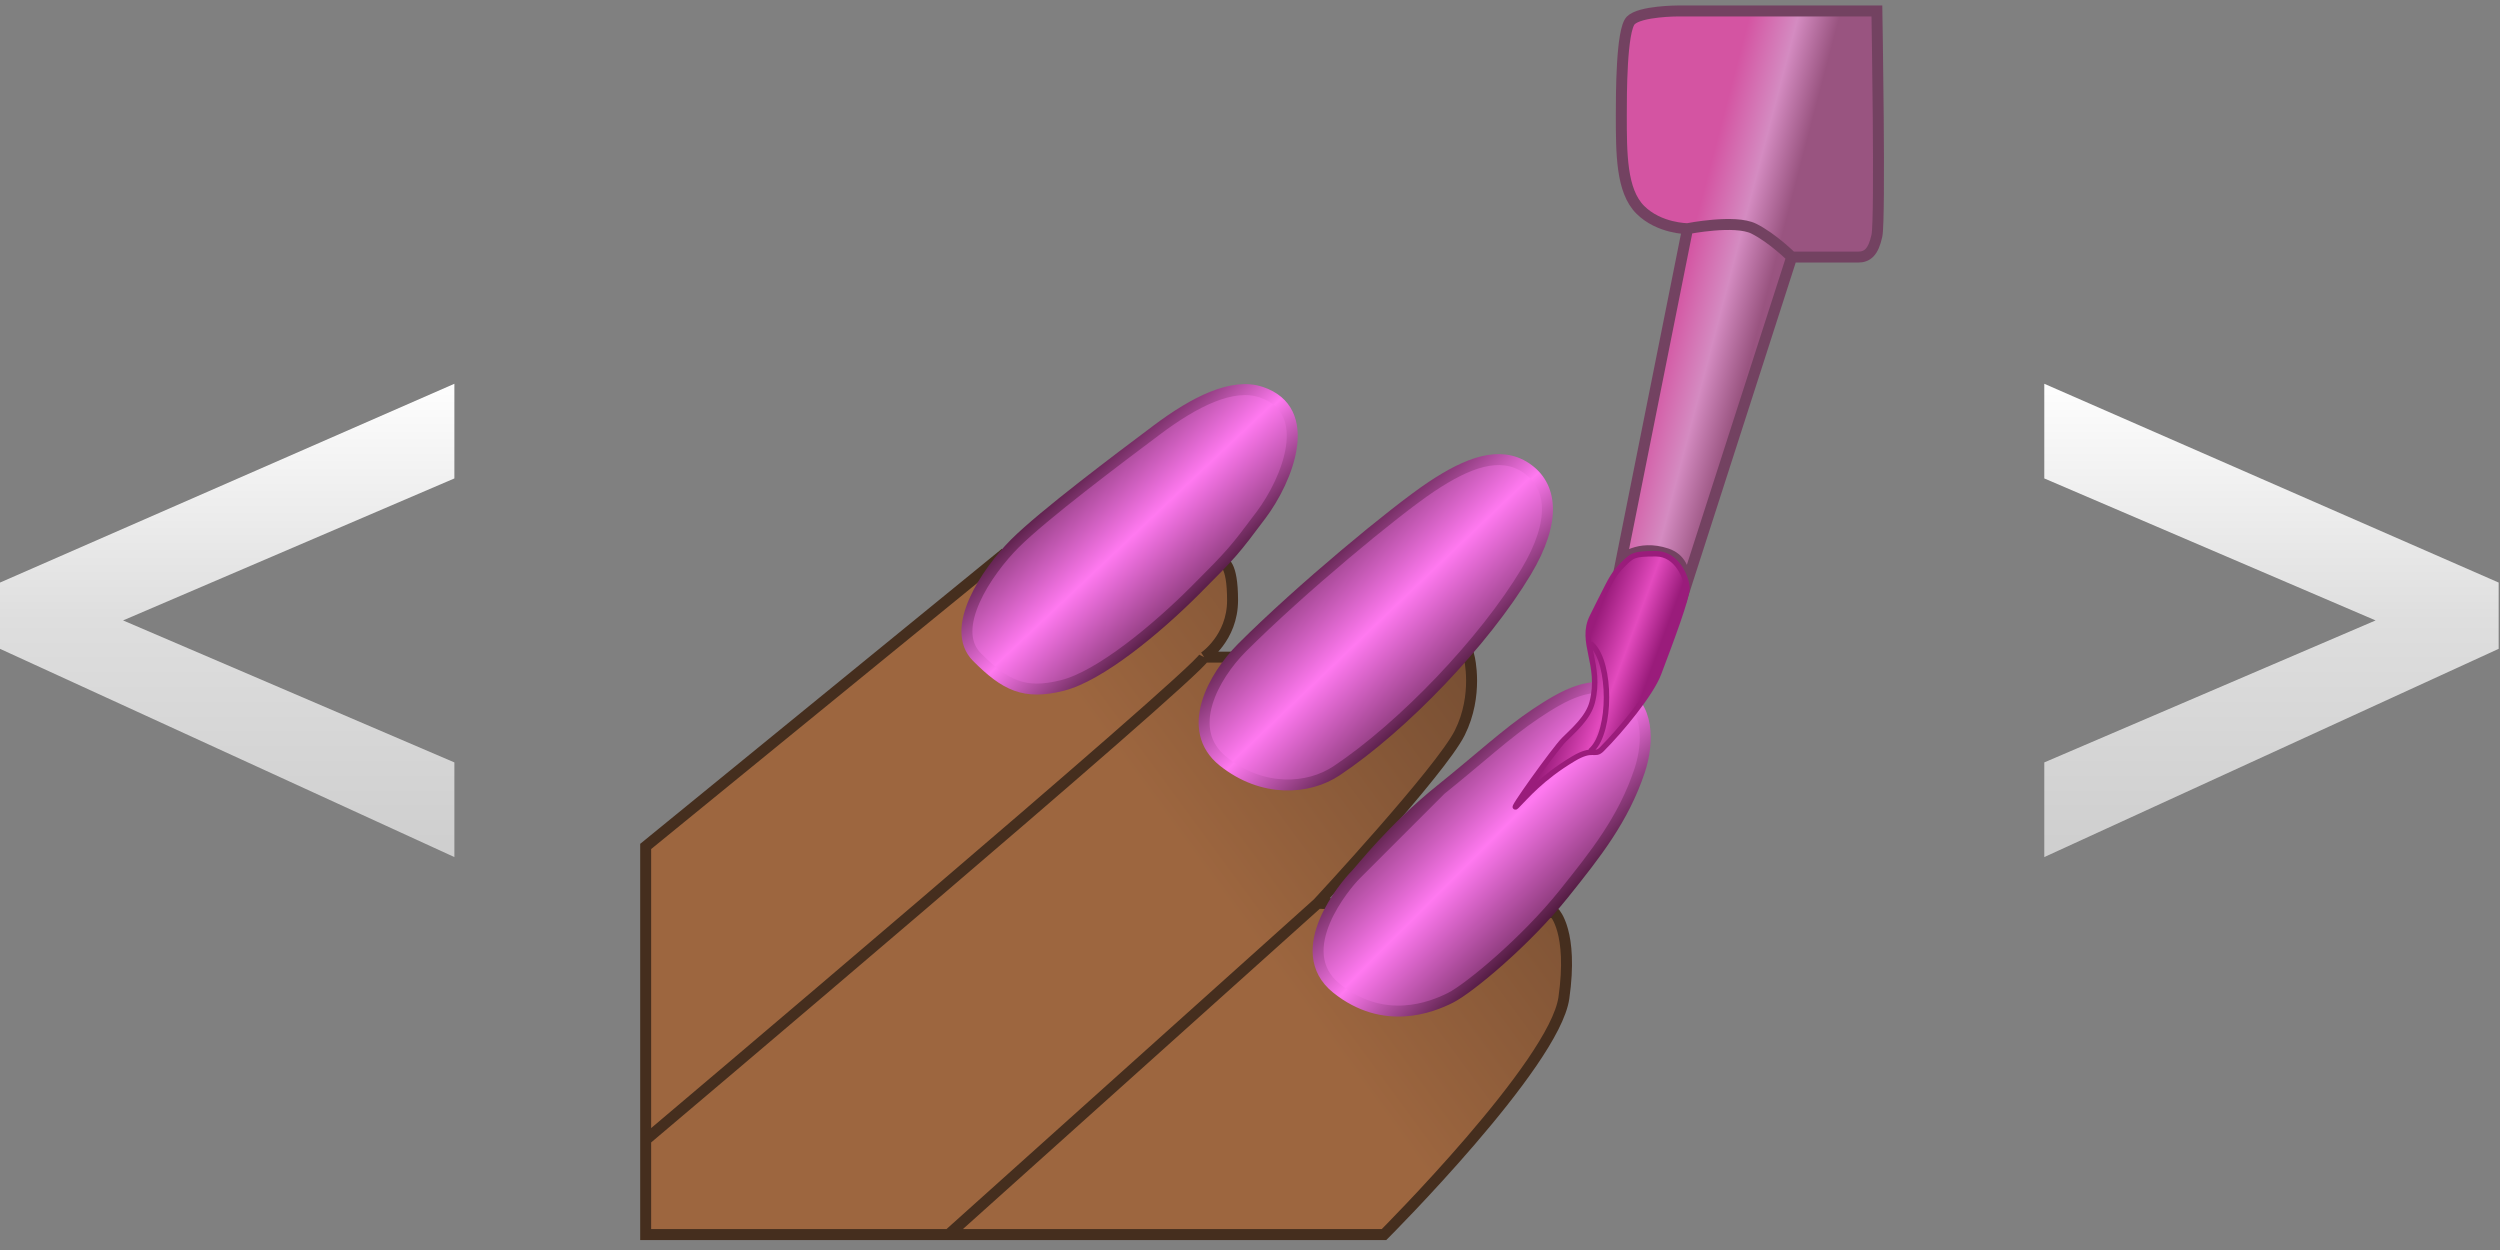 
<svg width="228" height="114" viewBox="0 0 228 114" fill="none" xmlns="http://www.w3.org/2000/svg">
<rect x="0" y="0" width="228" height="114" fill="#808080" stroke="none"/>
<path d="M142.626 91.009C141.763 97.052 126.223 112.592 126.223 112.592H86.511H58.885V103.959V77.196L91.691 50.434L111.547 51.297C111.547 51.297 112.41 51.297 112.41 54.75C112.41 58.203 109.82 59.93 109.82 59.93H133.993C133.993 59.93 134.856 63.383 133.13 66.837C131.403 70.29 120.18 82.376 120.18 82.376L141.763 83.239C141.763 83.239 143.489 84.966 142.626 91.009Z" fill="url(#paint0_linear_86_11)"/>
<path d="M120.18 82.376C120.18 82.376 131.403 70.29 133.13 66.837C134.856 63.383 133.993 59.93 133.993 59.93H109.82M120.18 82.376L86.511 112.592M120.18 82.376L141.763 83.239C141.763 83.239 143.489 84.966 142.626 91.009C141.763 97.052 126.223 112.592 126.223 112.592H86.511M109.82 59.93C109.82 59.93 112.41 58.203 112.41 54.75C112.41 51.297 111.547 51.297 111.547 51.297M109.82 59.93C108.957 61.657 58.885 103.959 58.885 103.959M111.547 51.297C111.726 51.698 91.691 50.434 91.691 50.434M111.547 51.297L91.691 50.434M91.691 50.434L58.885 77.196V103.959M58.885 103.959V112.592H86.511" stroke="#452E1E"/>
<path d="M139.173 42.663C136.798 41.08 133.859 42.177 130.54 44.39C127.22 46.603 118.601 53.739 113.273 59.066C110.683 61.656 107.945 66.544 111.547 69.426C115.149 72.307 119.317 72.016 121.906 70.289C127.972 66.245 135.368 58.5 139.173 52.16C142 47.447 141.547 44.246 139.173 42.663Z" fill="url(#paint1_linear_86_11)" stroke="url(#paint2_linear_86_11)"/>
<path d="M89.101 59.929C91.691 62.519 93.418 63.382 96.871 62.519C100.324 61.656 105.504 57.339 108.957 53.886C112.41 50.433 112.566 50.225 115 46.98L115 46.98C117.434 43.734 119.97 37.413 115 35.757C112.41 34.893 108.957 36.62 105.504 39.21L105.504 39.21C102.05 41.8 95.144 46.98 92.554 49.569C89.964 52.159 86.511 57.339 89.101 59.929Z" fill="url(#paint3_linear_86_11)" stroke="url(#paint4_linear_86_11)"/>
<path d="M140.036 65.109C142.626 63.383 145.155 61.954 147.776 63.1C150.396 64.246 150.396 67.699 149.532 70.289C148.054 74.723 145.503 77.916 142.626 81.512C139.173 85.829 133.993 90.145 132.266 91.008C130.539 91.872 126.223 93.599 121.906 90.145C117.59 86.692 122.77 80.649 123.633 79.785C124.119 79.299 127.02 75.527 131.403 72.016C134.802 69.293 137.446 66.836 140.036 65.109Z" fill="url(#paint5_linear_86_11)"/>
<path d="M123.633 79.785C122.77 80.649 117.59 86.692 121.906 90.145C126.223 93.599 130.539 91.872 132.266 91.008C133.993 90.145 139.173 85.829 142.626 81.512C145.503 77.916 148.054 74.723 149.532 70.289C150.396 67.699 150.396 64.246 147.776 63.1C145.155 61.954 142.626 63.383 140.036 65.109C137.446 66.836 134.802 69.293 131.403 72.016M123.633 79.785C124.119 79.299 127.02 75.527 131.403 72.016M123.633 79.785L131.403 72.016" stroke="url(#paint6_linear_86_11)"/>
<path d="M169.447 23.446H163.404L153.384 54.572C153.339 54.726 153.305 54.817 153.305 54.817L153.384 54.572C153.619 53.768 154.171 51.224 152 50.5C149.41 49.637 147.864 51.072 147.864 51.072L153.907 20.856C153.907 20.856 151.317 20.856 149.591 19.13C147.864 17.403 147.864 14.018 147.864 10.496C147.864 8.664 147.864 2.727 148.727 1.863C149.591 1 153.044 1 153.044 1L171.173 1C171.173 1 171.5 20 171.173 21.498C170.847 22.996 170.31 23.446 169.447 23.446Z" fill="url(#paint7_linear_86_11)"/>
<path d="M163.404 23.446C163.404 23.446 161.677 21.72 159.95 20.856C158.224 19.993 153.907 20.856 153.907 20.856M163.404 23.446C165.764 23.446 168.583 23.446 169.447 23.446C170.31 23.446 170.847 22.996 171.173 21.498C171.5 20 171.173 1 171.173 1L153.044 1C153.044 1 149.591 1 148.727 1.863C147.864 2.727 147.864 8.664 147.864 10.496C147.864 14.018 147.864 17.403 149.591 19.13C151.317 20.856 153.907 20.856 153.907 20.856M163.404 23.446L153.305 54.817C153.305 54.817 154.59 51.363 152 50.5C149.41 49.637 147.864 51.072 147.864 51.072L153.907 20.856" stroke="#734261"/>
<path d="M151 50.5C149 50.5 148.863 50.637 148 51.5C147.137 52.363 146.937 52.841 146.08 54.525C145.84 54.994 146.38 53.925 145.216 56.251C144.053 58.578 146.08 60.568 145.216 64.021C144.854 65.469 143.489 66.611 142.626 67.475C141.763 68.338 137.446 74.381 138.309 73.518C139.173 72.654 140.558 70.954 143.489 69.201C145.325 68.104 145.415 69.003 146.079 68.338C147.806 66.611 150.555 63.285 151.259 61.431C152.45 58.299 153.85 54.525 153.849 53.661C153.849 52.798 153 50.5 151 50.5Z" fill="url(#paint8_linear_86_11)" stroke="#9A1C7B" stroke-width="0.5"/>
<path d="M145.216 58.842C146.943 60.569 146.943 66.612 145.216 68.338" stroke="#9A1C7B" stroke-width="0.5" stroke-linecap="square"/>
<path d="M186.439 43.633V35L227.878 53.13V59.173L186.439 78.165V69.532L216.655 56.583L186.439 43.633Z" fill="url(#paint9_linear_86_11)"/>
<path d="M41.439 43.633V35L-3.8147e-06 53.13V59.173L41.439 78.165V69.532L11.223 56.583L41.439 43.633Z" fill="url(#paint10_linear_86_11)"/>
<defs>
<linearGradient id="paint0_linear_86_11" x1="58.885" y1="112.592" x2="143.489" y2="50.434" gradientUnits="userSpaceOnUse">
<stop stop-color="#9D663F"/>
<stop offset="0.577" stop-color="#9D663F"/>
<stop offset="0.87" stop-color="#784F33"/>
</linearGradient>
<linearGradient id="paint1_linear_86_11" x1="110.502" y1="42.928" x2="138.794" y2="72.582" gradientUnits="userSpaceOnUse">
<stop offset="0.15" stop-color="#3A0E28"/>
<stop offset="0.5" stop-color="#FF79F0"/>
<stop offset="0.845" stop-color="#3A0E28"/>
</linearGradient>
<linearGradient id="paint2_linear_86_11" x1="110.502" y1="42.928" x2="138.794" y2="72.582" gradientUnits="userSpaceOnUse">
<stop offset="0.265" stop-color="#3A0E28"/>
<stop offset="0.505" stop-color="#FF79F0"/>
<stop offset="0.745" stop-color="#3A0E28"/>
</linearGradient>
<linearGradient id="paint3_linear_86_11" x1="88.836" y1="35.854" x2="115.46" y2="64.042" gradientUnits="userSpaceOnUse">
<stop offset="0.15" stop-color="#3A0E28"/>
<stop offset="0.5" stop-color="#FF79F0"/>
<stop offset="0.845" stop-color="#3A0E28"/>
</linearGradient>
<linearGradient id="paint4_linear_86_11" x1="88.836" y1="35.854" x2="115.46" y2="64.042" gradientUnits="userSpaceOnUse">
<stop offset="0.265" stop-color="#3A0E28"/>
<stop offset="0.505" stop-color="#FF79F0"/>
<stop offset="0.745" stop-color="#3A0E28"/>
</linearGradient>
<linearGradient id="paint5_linear_86_11" x1="120.872" y1="63.036" x2="149.699" y2="91.683" gradientUnits="userSpaceOnUse">
<stop offset="0.15" stop-color="#3A0E28"/>
<stop offset="0.5" stop-color="#FF79F0"/>
<stop offset="0.845" stop-color="#3A0E28"/>
</linearGradient>
<linearGradient id="paint6_linear_86_11" x1="120.872" y1="63.036" x2="149.699" y2="91.683" gradientUnits="userSpaceOnUse">
<stop offset="0.265" stop-color="#3A0E28"/>
<stop offset="0.505" stop-color="#FF79F0"/>
<stop offset="0.745" stop-color="#3A0E28"/>
</linearGradient>
<linearGradient id="paint7_linear_86_11" x1="147.864" y1="21.424" x2="172.037" y2="27.763" gradientUnits="userSpaceOnUse">
<stop offset="0.249" stop-color="#D454A2"/>
<stop offset="0.422" stop-color="#D48BC1"/>
<stop offset="0.569" stop-color="#995480"/>
</linearGradient>
<linearGradient id="paint8_linear_86_11" x1="134.914" y1="59.705" x2="152.197" y2="66.073" gradientUnits="userSpaceOnUse">
<stop offset="0.483" stop-color="#9A1C7B"/>
<stop offset="0.675" stop-color="#E34ABE"/>
<stop offset="0.825" stop-color="#9A1C7B"/>
</linearGradient>
<linearGradient id="paint9_linear_86_11" x1="207.158" y1="35" x2="207.158" y2="78.165" gradientUnits="userSpaceOnUse">
<stop stop-color="#fefefe"/>
<stop offset="0.5" stop-color="#dedede"/>
<stop offset="1" stop-color="#cecece"/>
</linearGradient>
<linearGradient id="paint10_linear_86_11" x1="20.719" y1="35" x2="20.719" y2="78.165" gradientUnits="userSpaceOnUse">
<stop stop-color="#fefefe"/>
<stop offset="0.5" stop-color="#dedede"/>
<stop offset="1" stop-color="#cecece"/>
</linearGradient>
</defs>
</svg>
